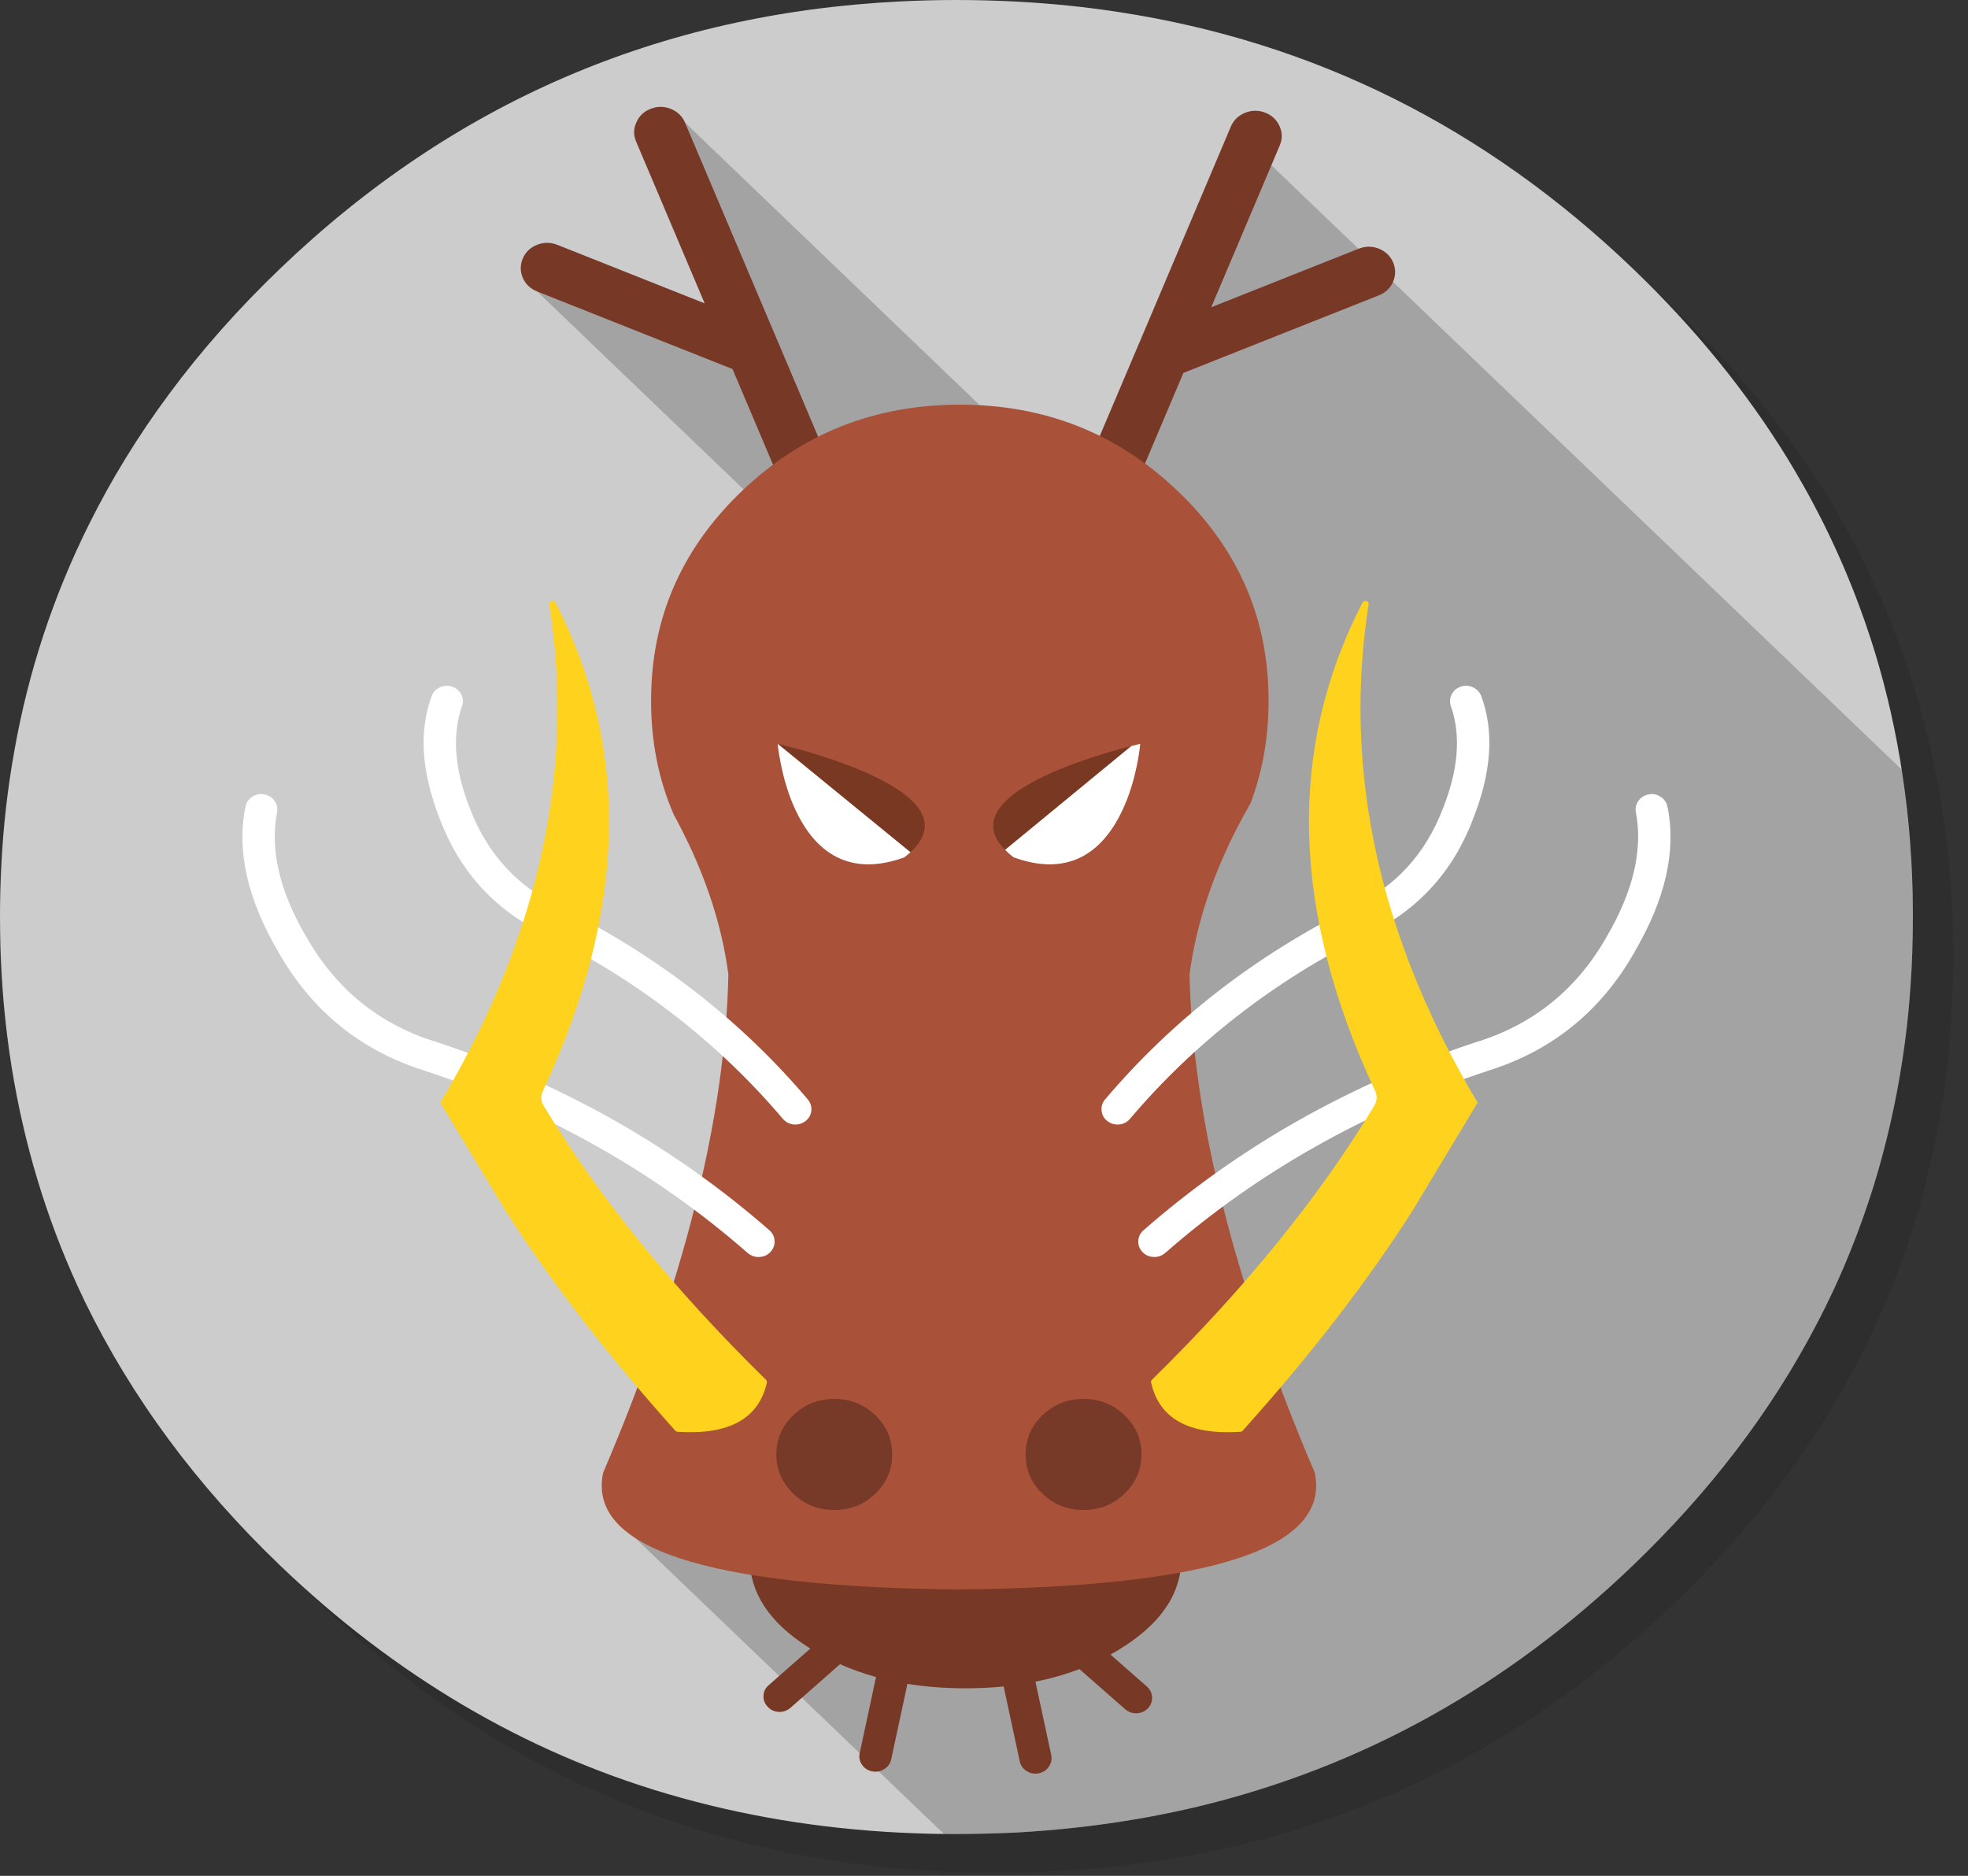 <svg width="64" height="61" viewBox="0 0 64 61" fill="none" xmlns="http://www.w3.org/2000/svg">
<rect x="0" y="0" width="64" height="61" fill="#333333" stroke="none"/>
<path d="M61.258 19.664C60.88 18.786 60.454 17.926 59.979 17.084C59.713 16.607 59.429 16.133 59.129 15.668C57.841 13.666 56.269 11.774 54.414 9.995C48.342 4.173 41.008 1.261 32.418 1.261C23.828 1.261 16.497 4.173 10.425 9.995C4.353 15.817 1.315 22.845 1.315 31.08C1.315 39.316 4.353 46.347 10.425 52.169C16.497 57.991 23.828 60.9 32.418 60.9C41.008 60.9 48.342 57.991 54.414 52.169C57.759 48.959 60.184 45.384 61.686 41.445C62.909 38.232 63.521 34.779 63.521 31.08C63.521 28.244 63.162 25.549 62.441 22.997C62.358 22.709 62.273 22.422 62.184 22.138C61.913 21.297 61.604 20.473 61.258 19.664Z" fill="black" fill-opacity="0.098"/>
<path d="M58.635 15.769C58.48 15.494 58.309 15.2 58.131 14.91C56.793 12.73 55.113 10.664 53.1 8.734C48.316 4.148 42.744 1.365 36.385 0.392C35.314 0.227 34.224 0.114 33.087 0.054C32.448 0.019 31.779 0 31.103 0C30.487 0 29.878 0.016 29.265 0.047C21.466 0.433 14.748 3.329 9.11 8.734C7.759 10.029 6.557 11.384 5.506 12.803C4.494 14.164 3.624 15.583 2.896 17.048C1.733 19.38 0.919 21.85 0.465 24.427C0.244 25.653 0.105 26.885 0.043 28.142V28.141C0.014 28.695 0 29.255 0 29.82C0 30.145 0.007 30.467 0.013 30.78C0.033 31.405 0.069 32.021 0.119 32.606C0.185 33.332 0.27 34.024 0.379 34.703C0.781 37.196 1.493 39.561 2.504 41.779C2.593 41.975 2.685 42.167 2.764 42.335C4.293 45.465 6.399 48.308 9.11 50.908C12.847 54.487 17.054 56.967 21.703 58.334C24.125 59.045 26.632 59.462 29.265 59.595H29.291C29.851 59.623 30.385 59.639 30.906 59.639H31.103C31.782 59.639 32.454 59.62 33.087 59.589C33.252 59.579 33.4 59.57 33.545 59.56C34.876 59.468 36.174 59.304 37.413 59.074C37.937 58.976 38.454 58.865 38.955 58.748C44.279 57.466 48.981 54.857 53.1 50.908C55.604 48.507 57.594 45.901 59.063 43.087C59.475 42.306 59.844 41.504 60.174 40.686C60.454 39.994 60.704 39.29 60.932 38.563C61.334 37.255 61.647 35.9 61.861 34.501C61.917 34.141 61.966 33.778 62.009 33.405C62.026 33.253 62.042 33.102 62.058 32.944C62.118 32.309 62.164 31.652 62.187 30.988C62.2 30.606 62.207 30.214 62.207 29.82C62.207 29.779 62.207 29.734 62.207 29.693C62.207 29.671 62.207 29.652 62.207 29.63C62.2 28.13 62.091 26.667 61.874 25.227C61.825 24.882 61.765 24.538 61.699 24.184C61.581 23.54 61.432 22.886 61.264 22.238C61.192 21.963 61.109 21.67 61.024 21.379C60.958 21.164 60.892 20.946 60.816 20.716C60.711 20.39 60.592 20.052 60.467 19.714C60.134 18.814 59.752 17.93 59.317 17.052C59.195 16.811 59.07 16.568 58.941 16.325C58.846 16.145 58.747 15.965 58.635 15.769Z" fill="#CCCCCC"/>
<path d="M60.174 40.686C60.454 39.994 60.704 39.289 60.932 38.563C61.334 37.255 61.647 35.9 61.861 34.501C61.917 34.141 61.966 33.777 62.009 33.405C62.026 33.253 62.042 33.101 62.058 32.943C62.118 32.309 62.164 31.651 62.187 30.988C62.2 30.606 62.207 30.214 62.207 29.819C62.207 29.778 62.207 29.734 62.207 29.693C62.207 29.671 62.207 29.652 62.207 29.63C62.2 28.129 62.091 26.667 61.874 25.226C61.864 25.163 61.854 25.1 61.844 25.027V25.026L41.279 5.31L34.95 16.137L22.276 3.986L23.13 10.614L17.466 9.476L24.183 15.916L26.698 33.041L19.825 49.215L30.696 59.637L30.698 59.639H30.906C30.971 59.639 31.037 59.639 31.103 59.639C31.782 59.639 32.454 59.62 33.087 59.588C33.252 59.579 33.4 59.569 33.545 59.56C34.876 59.468 36.174 59.304 37.413 59.073C37.937 58.975 38.454 58.865 38.955 58.748C44.279 57.466 48.981 54.856 53.1 50.908C55.604 48.507 57.594 45.901 59.063 43.087C59.475 42.306 59.844 41.504 60.174 40.686Z" fill="black" fill-opacity="0.2"/>
<path d="M36.362 53.66C37.733 52.834 38.418 51.837 38.418 50.668C38.418 49.499 37.733 48.501 36.362 47.673C34.991 46.849 33.337 46.435 31.4 46.435C29.462 46.435 27.808 46.849 26.438 47.673C25.067 48.501 24.382 49.499 24.382 50.668C24.382 51.796 25.018 52.762 26.293 53.571C26.313 53.584 26.332 53.596 26.352 53.609L24.998 54.8C24.889 54.891 24.833 55.008 24.83 55.147C24.823 55.283 24.869 55.403 24.968 55.504C25.064 55.608 25.186 55.662 25.331 55.669C25.473 55.672 25.598 55.627 25.706 55.536L27.318 54.117C27.69 54.282 28.082 54.421 28.491 54.535C28.487 54.541 28.487 54.547 28.484 54.557L27.957 57.011C27.927 57.147 27.953 57.27 28.033 57.387C28.112 57.504 28.22 57.573 28.362 57.602C28.504 57.63 28.632 57.605 28.754 57.529C28.876 57.453 28.952 57.349 28.982 57.213L29.509 54.759V54.756C30.105 54.853 30.738 54.901 31.4 54.901C31.825 54.901 32.24 54.882 32.639 54.841L33.163 57.276C33.192 57.412 33.265 57.516 33.387 57.592C33.509 57.668 33.637 57.693 33.779 57.665C33.92 57.636 34.029 57.567 34.108 57.45C34.187 57.333 34.214 57.21 34.187 57.074L33.673 54.686C34.174 54.585 34.652 54.449 35.103 54.276L36.593 55.583C36.701 55.675 36.827 55.719 36.968 55.713C37.11 55.706 37.232 55.653 37.331 55.552C37.426 55.447 37.472 55.327 37.466 55.191C37.459 55.056 37.403 54.939 37.298 54.844L36.115 53.805C36.197 53.757 36.28 53.71 36.362 53.66Z" fill="#773825"/>
<path d="M41.146 3.664C40.929 3.579 40.711 3.579 40.494 3.667C40.273 3.756 40.118 3.904 40.029 4.113L37.044 11.163C37.041 11.173 37.034 11.179 37.031 11.189C37.028 11.195 37.028 11.201 37.024 11.208L34.889 16.243C34.8 16.451 34.8 16.66 34.896 16.872C34.988 17.08 35.143 17.228 35.36 17.314C35.578 17.399 35.795 17.396 36.016 17.311C36.233 17.219 36.388 17.07 36.477 16.862L38.484 12.127L44.843 9.603C45.057 9.518 45.212 9.369 45.304 9.161C45.393 8.949 45.393 8.741 45.304 8.532C45.215 8.324 45.06 8.175 44.843 8.087C44.622 8.001 44.405 8.001 44.187 8.087L39.39 9.991L41.617 4.732C41.707 4.524 41.706 4.315 41.614 4.107C41.518 3.895 41.364 3.75 41.146 3.664ZM21.815 3.541C21.594 3.453 21.377 3.453 21.16 3.538C20.942 3.623 20.787 3.769 20.695 3.98C20.599 4.189 20.599 4.397 20.688 4.606L22.916 9.865L18.122 7.96C17.901 7.875 17.683 7.875 17.466 7.96C17.245 8.049 17.09 8.197 17.001 8.406C16.913 8.614 16.913 8.823 17.001 9.034C17.094 9.243 17.248 9.391 17.466 9.477L23.822 12.001L25.828 16.736C25.917 16.944 26.072 17.093 26.293 17.184C26.51 17.27 26.728 17.273 26.945 17.187C27.163 17.102 27.318 16.954 27.413 16.745C27.505 16.534 27.505 16.325 27.416 16.116L25.285 11.081C25.281 11.075 25.278 11.069 25.275 11.062C25.271 11.056 25.271 11.05 25.268 11.043L22.276 3.986C22.188 3.778 22.033 3.63 21.815 3.541Z" fill="#773825"/>
<path d="M40.668 26.12C41.059 25.084 41.255 23.972 41.255 22.785C41.255 21.224 40.919 19.796 40.24 18.504C39.762 17.595 39.123 16.754 38.312 15.98C36.352 14.098 33.986 13.159 31.215 13.159C28.441 13.159 26.075 14.098 24.115 15.98C23.308 16.751 22.669 17.591 22.194 18.492C21.512 19.787 21.173 21.218 21.173 22.785C21.173 24.118 21.416 25.353 21.911 26.49C22.089 26.815 22.253 27.141 22.405 27.46C23.077 28.884 23.502 30.293 23.687 31.68C23.591 36.355 22.234 41.757 19.614 47.891C19.1 50.342 22.952 51.606 31.176 51.688C39.413 51.606 43.271 50.342 42.757 47.891C40.138 41.757 38.78 36.355 38.685 31.68C38.853 30.407 39.225 29.118 39.805 27.81C40.052 27.248 40.342 26.686 40.668 26.12Z" fill="#A95139"/>
<path d="M36.79 24.261C36.547 24.324 36.296 24.39 36.042 24.466C35.242 24.706 34.55 24.959 33.973 25.234C33.169 25.616 32.655 26.004 32.428 26.399C32.191 26.819 32.283 27.236 32.685 27.637L36.79 24.261ZM29.608 27.713C30.082 27.277 30.194 26.838 29.944 26.399C29.72 26.004 29.202 25.616 28.402 25.234C27.822 24.959 27.133 24.706 26.329 24.466C26.075 24.39 25.828 24.324 25.581 24.261L25.291 24.188L29.608 27.713Z" fill="#783822"/>
<path d="M37.08 24.188L36.79 24.261L32.685 27.637C32.777 27.729 32.866 27.805 32.965 27.881C32.971 27.881 32.975 27.881 32.978 27.884C33.818 28.187 34.55 28.181 35.169 27.868C35.66 27.615 36.075 27.173 36.408 26.535C36.645 26.083 36.83 25.556 36.958 24.952C37.021 24.659 37.06 24.403 37.08 24.198C37.084 24.194 37.084 24.191 37.08 24.188ZM29.407 27.881C29.482 27.824 29.552 27.767 29.608 27.713L25.291 24.188C25.291 24.192 25.291 24.195 25.291 24.198C25.311 24.403 25.354 24.659 25.416 24.952C25.545 25.556 25.73 26.083 25.967 26.535C26.299 27.173 26.711 27.615 27.206 27.868C27.825 28.181 28.556 28.187 29.397 27.884C29.4 27.881 29.403 27.881 29.407 27.881Z" fill="white"/>
<path d="M25.799 46.019C25.433 46.372 25.248 46.796 25.248 47.298C25.248 47.797 25.433 48.22 25.799 48.574C26.168 48.928 26.609 49.102 27.133 49.102C27.654 49.102 28.095 48.928 28.464 48.574C28.833 48.22 29.014 47.797 29.014 47.298C29.014 46.796 28.833 46.372 28.464 46.019C28.095 45.668 27.654 45.491 27.133 45.491C26.609 45.491 26.168 45.668 25.799 46.019ZM33.904 46.019C33.535 46.372 33.354 46.796 33.354 47.298C33.354 47.797 33.535 48.22 33.904 48.574C34.273 48.928 34.715 49.102 35.235 49.102C35.756 49.102 36.2 48.928 36.566 48.574C36.935 48.22 37.12 47.797 37.12 47.298C37.12 46.796 36.935 46.372 36.566 46.019C36.2 45.668 35.756 45.491 35.235 45.491C34.715 45.491 34.273 45.668 33.904 46.019Z" fill="black" fill-opacity="0.298"/>
<path d="M47.904 22.352C47.774 22.291 47.641 22.283 47.505 22.329C47.37 22.374 47.271 22.459 47.209 22.582C47.146 22.705 47.136 22.835 47.185 22.965C47.515 23.912 47.429 25.021 46.925 26.288L46.922 26.294C46.365 27.756 45.393 28.821 44.003 29.494L43.996 29.497C40.81 31.086 38.125 33.171 35.937 35.752C35.848 35.859 35.808 35.982 35.825 36.121C35.838 36.257 35.901 36.371 36.013 36.456C36.125 36.541 36.253 36.579 36.398 36.566C36.54 36.551 36.655 36.491 36.747 36.383C38.846 33.91 41.419 31.91 44.471 30.388C44.474 30.385 44.474 30.385 44.477 30.385C46.108 29.598 47.251 28.35 47.904 26.635L47.901 26.641C48.507 25.113 48.596 23.776 48.171 22.636C48.121 22.506 48.032 22.412 47.904 22.352ZM53.284 26.041C53.202 26.155 53.172 26.281 53.202 26.417C53.429 27.64 53.113 28.985 52.253 30.454L52.25 30.46C51.288 32.157 49.891 33.294 48.059 33.872H48.052C43.924 35.233 40.303 37.28 37.186 40.007C37.08 40.098 37.024 40.215 37.018 40.354C37.011 40.49 37.057 40.61 37.153 40.714C37.248 40.815 37.37 40.869 37.515 40.875C37.657 40.882 37.782 40.837 37.891 40.746C40.899 38.114 44.398 36.14 48.382 34.823C48.385 34.823 48.388 34.823 48.391 34.82C50.484 34.166 52.075 32.871 53.169 30.937L53.162 30.944C54.164 29.232 54.52 27.662 54.227 26.231C54.197 26.095 54.124 25.991 54.006 25.912C53.887 25.833 53.759 25.804 53.617 25.833C53.475 25.858 53.363 25.927 53.284 26.041ZM14.702 22.329C14.566 22.282 14.431 22.292 14.303 22.352C14.174 22.412 14.085 22.506 14.039 22.636C13.614 23.776 13.703 25.113 14.306 26.641L14.303 26.635C14.955 28.35 16.099 29.598 17.73 30.385C17.733 30.385 17.733 30.385 17.736 30.388C20.787 31.91 23.36 33.91 25.459 36.383C25.552 36.491 25.67 36.551 25.812 36.566C25.953 36.579 26.082 36.541 26.194 36.456C26.306 36.371 26.369 36.257 26.385 36.121C26.398 35.982 26.359 35.859 26.27 35.752C24.082 33.171 21.397 31.086 18.211 29.497L18.204 29.494C16.814 28.821 15.842 27.756 15.285 26.294L15.281 26.288C14.781 25.021 14.695 23.912 15.024 22.965C15.071 22.835 15.064 22.705 15.001 22.582C14.939 22.459 14.837 22.374 14.702 22.329ZM8.593 25.833C8.451 25.804 8.319 25.833 8.201 25.912C8.082 25.991 8.01 26.095 7.983 26.231C7.69 27.659 8.043 29.229 9.041 30.937C9.044 30.941 9.044 30.941 9.044 30.944C10.138 32.874 11.733 34.169 13.825 34.823L13.819 34.82C17.805 36.137 21.305 38.111 24.316 40.746C24.425 40.837 24.55 40.882 24.695 40.875C24.837 40.869 24.959 40.815 25.054 40.714C25.15 40.61 25.196 40.49 25.189 40.354C25.183 40.215 25.127 40.098 25.021 40.007C21.904 37.28 18.283 35.233 14.158 33.872H14.148C12.316 33.294 10.919 32.157 9.96 30.46L9.954 30.454C9.094 28.985 8.777 27.64 9.008 26.417C9.034 26.281 9.008 26.155 8.926 26.041C8.843 25.927 8.735 25.858 8.593 25.833Z" fill="white"/>
<path d="M44.497 19.591L44.494 19.588C44.48 19.566 44.461 19.553 44.438 19.544H44.434C44.411 19.537 44.392 19.54 44.368 19.55H44.365C44.339 19.559 44.319 19.578 44.309 19.6H44.306C41.858 24.355 41.996 29.649 44.721 35.477C44.757 35.556 44.77 35.635 44.767 35.72C44.764 35.802 44.737 35.881 44.695 35.954C42.902 38.923 40.49 41.896 37.462 44.868C37.459 44.871 37.456 44.871 37.456 44.874C37.446 44.881 37.443 44.887 37.439 44.897C37.439 44.9 37.439 44.906 37.436 44.916C37.429 44.931 37.429 44.947 37.436 44.963C37.436 44.969 37.436 44.972 37.439 44.975C37.703 46.135 38.665 46.666 40.329 46.561C40.362 46.558 40.388 46.549 40.411 46.526C42.622 44.063 44.464 41.678 45.937 39.368L48.052 35.856C47.186 34.403 46.471 32.95 45.901 31.497C44.355 27.551 43.891 23.606 44.507 19.66C44.507 19.657 44.507 19.654 44.507 19.648C44.51 19.626 44.507 19.607 44.497 19.591ZM17.934 19.544C17.911 19.553 17.891 19.566 17.875 19.588V19.591C17.865 19.607 17.858 19.626 17.861 19.648C17.861 19.654 17.861 19.657 17.865 19.66C18.481 23.606 18.016 27.551 16.471 31.497C15.901 32.95 15.186 34.403 14.319 35.856L16.438 39.368C17.911 41.678 19.753 44.063 21.963 46.526C21.983 46.549 22.01 46.558 22.043 46.561C23.706 46.666 24.669 46.135 24.936 44.975C24.936 44.972 24.936 44.969 24.939 44.963C24.942 44.947 24.939 44.931 24.936 44.916C24.932 44.906 24.932 44.9 24.932 44.897C24.929 44.887 24.922 44.881 24.916 44.874C24.912 44.871 24.912 44.871 24.909 44.868C21.881 41.896 19.469 38.923 17.677 35.954C17.634 35.881 17.608 35.802 17.604 35.72C17.601 35.635 17.618 35.556 17.654 35.477C20.379 29.649 20.514 24.355 18.066 19.6C18.052 19.578 18.033 19.559 18.01 19.55H18.003C17.98 19.54 17.96 19.537 17.941 19.544C17.937 19.544 17.937 19.544 17.934 19.544Z" fill="#FFD31D"/>
</svg>
